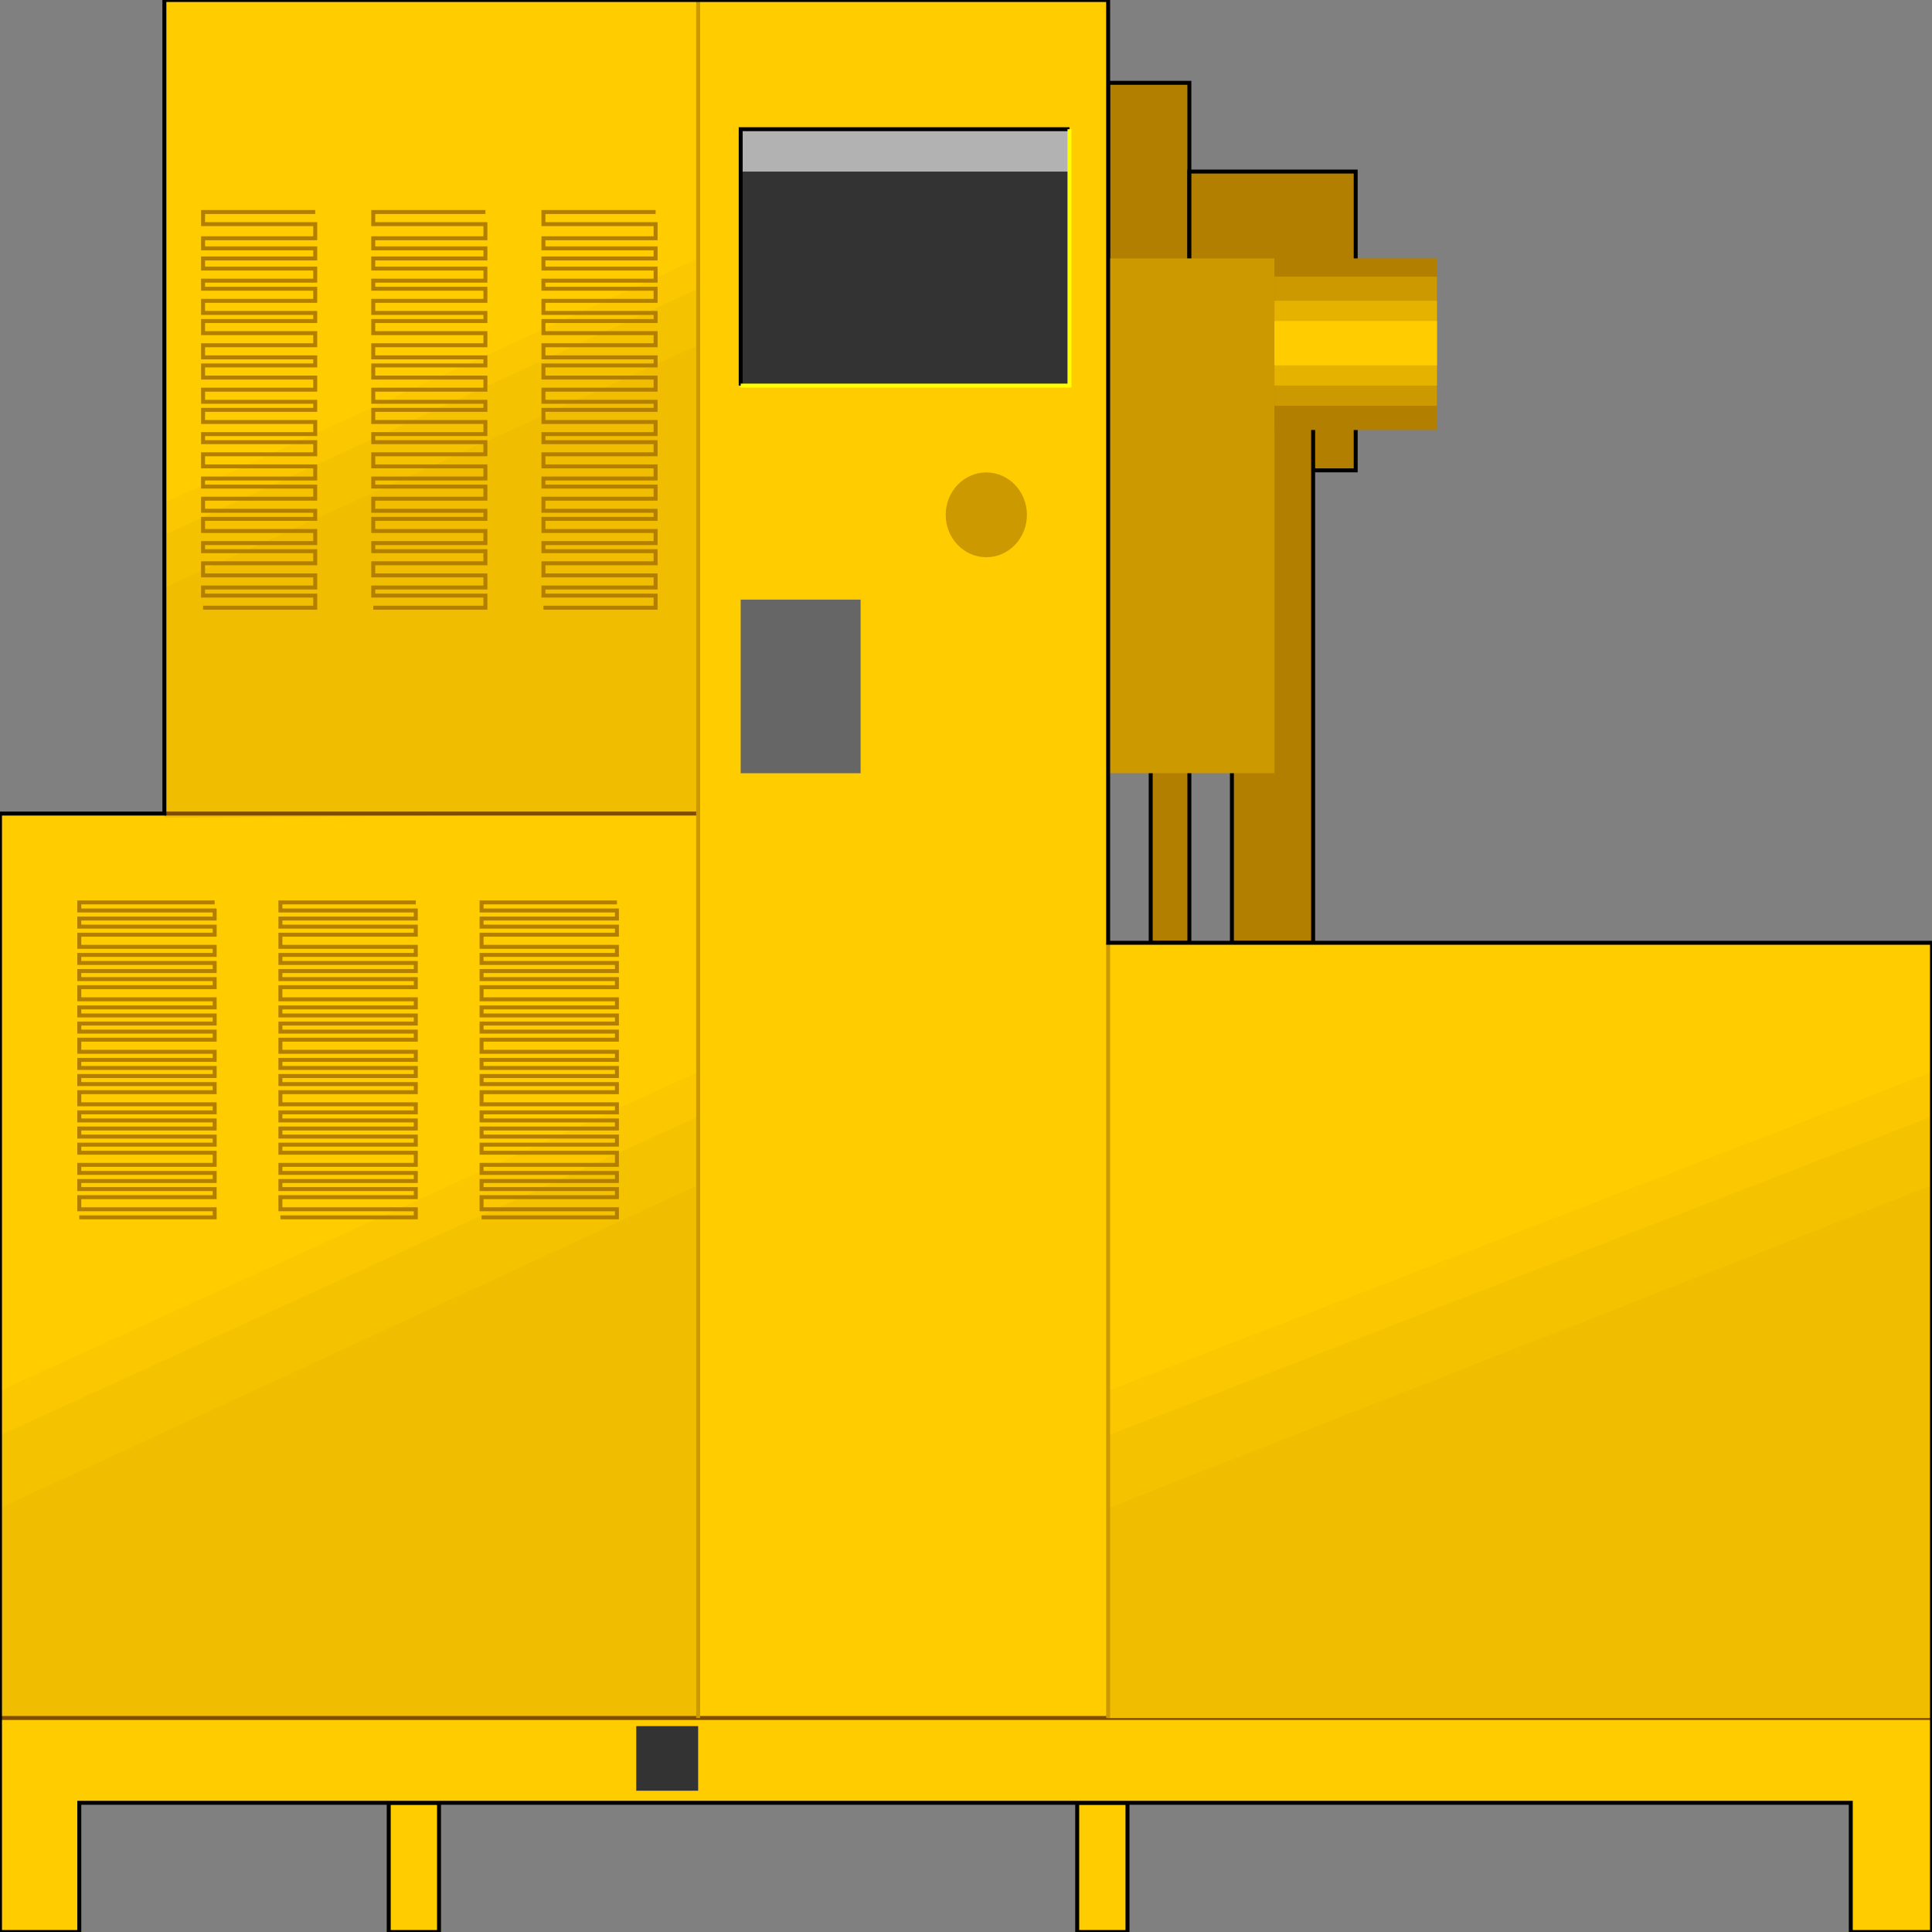<svg width="150" height="150" viewBox="0 0 150 150" fill="none" xmlns="http://www.w3.org/2000/svg">
<rect x="0" y="0" width="150" height="150" fill="#808080" stroke="none"/>
<g clip-path="url(#clip0_2109_198557)">
<path d="M30.181 139.969H34.085V150H30.181V139.969Z" fill="#FFCC00" stroke="black" stroke-width="0.307"/>
<path d="M83.634 139.969H87.538V150H83.634V139.969Z" fill="#FFCC00" stroke="black" stroke-width="0.307"/>
<path d="M86.036 6.43H92.342V36.524H86.036V6.43Z" fill="#B27F00" stroke="black" stroke-width="0.307"/>
<path d="M92.343 13.32H105.256V36.518H92.343V13.32Z" fill="#B27F00" stroke="black" stroke-width="0.307"/>
<path d="M95.645 26.492H101.952V73.201H95.645V26.492Z" fill="#B27F00" stroke="black" stroke-width="0.307"/>
<path d="M89.34 26.492H92.343V73.201H89.34V26.492Z" fill="#B27F00" stroke="black" stroke-width="0.307"/>
<path d="M86.036 20.062H98.949V60.031H86.036V20.062Z" fill="#CC9900"/>
<path d="M98.949 20.062H111.562V33.385H98.949V20.062Z" fill="#B27F00"/>
<path d="M98.949 21.477H111.562V31.508H98.949V21.477Z" fill="#CC9900"/>
<path d="M98.949 23.352H111.562V29.935H98.949V23.352Z" fill="#E5B200"/>
<path d="M98.949 24.922H111.562V28.37H98.949V24.922Z" fill="#FFCC00"/>
<path d="M0 150V63.166H12.763V0H86.036V73.198H150V150H143.694V139.969H6.156V150H0Z" fill="#FFCC00"/>
<path d="M0 107.991L54.204 83.227V133.07H0V107.991Z" fill="#FAC700"/>
<path d="M0 111.445L54.204 86.68V133.075H0V111.445Z" fill="#F5C200"/>
<path d="M0 117.086L54.204 92.008V133.387H0V117.086Z" fill="#F0BD00"/>
<path d="M12.763 39.028L54.204 20.062V63.166H12.763V39.028Z" fill="#FAC700"/>
<path d="M12.763 41.536L54.204 22.414V63.166H12.763V41.536Z" fill="#F5C200"/>
<path d="M12.763 45.614L54.204 26.805V63.168L12.763 63.482V45.614Z" fill="#F0BD00"/>
<path d="M12.763 63.164H54.204" stroke="#7F4C00" stroke-width="0.307"/>
<path d="M0 133.383H150" stroke="#7F4C00" stroke-width="0.307"/>
<path d="M16.667 70.062H6.156V70.689H16.667V71.316H6.156V71.943H16.667V72.57H6.156V73.511H16.667V74.138H6.156V74.765H16.667V75.392H6.156V76.019H16.667V76.646H6.156V77.586H16.667V78.213H6.156V78.84H16.667V79.467H6.156V80.094H16.667V80.721H6.156V81.661H16.667V82.288H6.156V82.915H16.667V83.542H6.156V84.169H16.667V84.796H6.156V85.737H16.667V86.363H6.156V86.99H16.667V87.617H6.156V88.244H16.667V88.871H6.156V89.498H16.667V90.439H6.156V91.066H16.667V91.693H6.156V92.32H16.667V92.947H6.156V93.887H16.667V94.514H6.156" stroke="#B27F00" stroke-width="0.307"/>
<path d="M32.282 70.062H21.771V70.689H32.282V71.316H21.771V71.943H32.282V72.57H21.771V73.511H32.282V74.138H21.771V74.765H32.282V75.392H21.771V76.019H32.282V76.646H21.771V77.586H32.282V78.213H21.771V78.84H32.282V79.467H21.771V80.094H32.282V80.721H21.771V81.661H32.282V82.288H21.771V82.915H32.282V83.542H21.771V84.169H32.282V84.796H21.771V85.737H32.282V86.363H21.771V86.99H32.282V87.617H21.771V88.244H32.282V88.871H21.771V89.498H32.282V90.439H21.771V91.066H32.282V91.693H21.771V92.32H32.282V92.947H21.771V93.887H32.282V94.514H21.771" stroke="#B27F00" stroke-width="0.307"/>
<path d="M47.898 70.062H37.388V70.689H47.898V71.316H37.388V71.943H47.898V72.57H37.388V73.511H47.898V74.138H37.388V74.765H47.898V75.392H37.388V76.019H47.898V76.646H37.388V77.586H47.898V78.213H37.388V78.84H47.898V79.467H37.388V80.094H47.898V80.721H37.388V81.661H47.898V82.288H37.388V82.915H47.898V83.542H37.388V84.169H47.898V84.796H37.388V85.737H47.898V86.363H37.388V86.99H47.898V87.617H37.388V88.244H47.898V88.871H37.388V89.498H47.898V90.439H37.388V91.066H47.898V91.693H37.388V92.32H47.898V92.947H37.388V93.887H47.898V94.514H37.388" stroke="#B27F00" stroke-width="0.307"/>
<path d="M24.474 16.461H15.766V17.401H24.474V18.499H15.766V19.282H24.474V20.066H15.766V20.85H24.474V21.79H15.766V22.417H24.474V23.358H15.766V24.298H24.474V24.925H15.766V25.865H24.474V26.806H15.766V27.746H24.474V28.373H15.766V29.314H24.474V30.254H15.766V31.195H24.474V31.821H15.766V32.762H24.474V33.702H15.766V34.329H24.474V35.27H15.766V36.21H24.474V37.151H15.766V37.778H24.474V38.718H15.766V39.658H24.474V40.285H15.766V41.226H24.474V42.166H15.766V42.793H24.474V43.734H15.766V44.674H24.474V45.614H15.766V46.242H24.474V47.182H15.766" stroke="#B27F00" stroke-width="0.307"/>
<path d="M37.687 16.461H28.979V17.401H37.687V18.499H28.979V19.282H37.687V20.066H28.979V20.85H37.687V21.79H28.979V22.417H37.687V23.358H28.979V24.298H37.687V24.925H28.979V25.865H37.687V26.806H28.979V27.746H37.687V28.373H28.979V29.314H37.687V30.254H28.979V31.195H37.687V31.821H28.979V32.762H37.687V33.702H28.979V34.329H37.687V35.27H28.979V36.21H37.687V37.151H28.979V37.778H37.687V38.718H28.979V39.658H37.687V40.285H28.979V41.226H37.687V42.166H28.979V42.793H37.687V43.734H28.979V44.674H37.687V45.614H28.979V46.242H37.687V47.182H28.979" stroke="#B27F00" stroke-width="0.307"/>
<path d="M50.901 16.461H42.192V17.401H50.901V18.499H42.192V19.282H50.901V20.066H42.192V20.85H50.901V21.79H42.192V22.417H50.901V23.358H42.192V24.298H50.901V24.925H42.192V25.865H50.901V26.806H42.192V27.746H50.901V28.373H42.192V29.314H50.901V30.254H42.192V31.195H50.901V31.821H42.192V32.762H50.901V33.702H42.192V34.329H50.901V35.27H42.192V36.21H50.901V37.151H42.192V37.778H50.901V38.718H42.192V39.658H50.901V40.285H42.192V41.226H50.901V42.166H42.192V42.793H50.901V43.734H42.192V44.674H50.901V45.614H42.192V46.242H50.901V47.182H42.192" stroke="#B27F00" stroke-width="0.307"/>
<path d="M57.508 13.32H83.033V29.935H57.508V13.32Z" fill="#333333"/>
<path d="M57.508 10.031H83.033V13.323H57.508V10.031Z" fill="#B2B2B2"/>
<path d="M57.508 29.937V10.031H83.033" stroke="black" stroke-width="0.307"/>
<path d="M83.033 10.031V29.937H57.508" stroke="#FFFF00" stroke-width="0.307"/>
<path d="M57.508 46.555H66.817V60.034H57.508V46.555Z" fill="#666666"/>
<path d="M86.036 107.991L150 83.227V133.07H86.036V107.991Z" fill="#FAC700"/>
<path d="M86.036 111.445L150 86.68V133.075H86.036V111.445Z" fill="#F5C200"/>
<path d="M86.036 117.086L150 92.008V133.387H86.036V117.086Z" fill="#F0BD00"/>
<path d="M86.036 133.383V73.195" stroke="#CC9900" stroke-width="0.307"/>
<path d="M54.204 133.386V0" stroke="#CC9900" stroke-width="0.307"/>
<path d="M0 150V63.166H12.763V0H86.036V73.198H150V150H143.694V139.969H6.156V150H0Z" stroke="black" stroke-width="0.307"/>
<path d="M76.577 43.263C78.318 43.263 79.73 41.789 79.73 39.971C79.73 38.153 78.318 36.68 76.577 36.68C74.835 36.68 73.424 38.153 73.424 39.971C73.424 41.789 74.835 43.263 76.577 43.263Z" fill="#CC9900"/>
<path d="M49.399 134.016H54.204V139.031H49.399V134.016Z" fill="#333333"/>
</g>
<defs>
<clipPath id="clip0_2109_198557">
<rect width="150" height="150" fill="white"/>
</clipPath>
</defs>
</svg>
